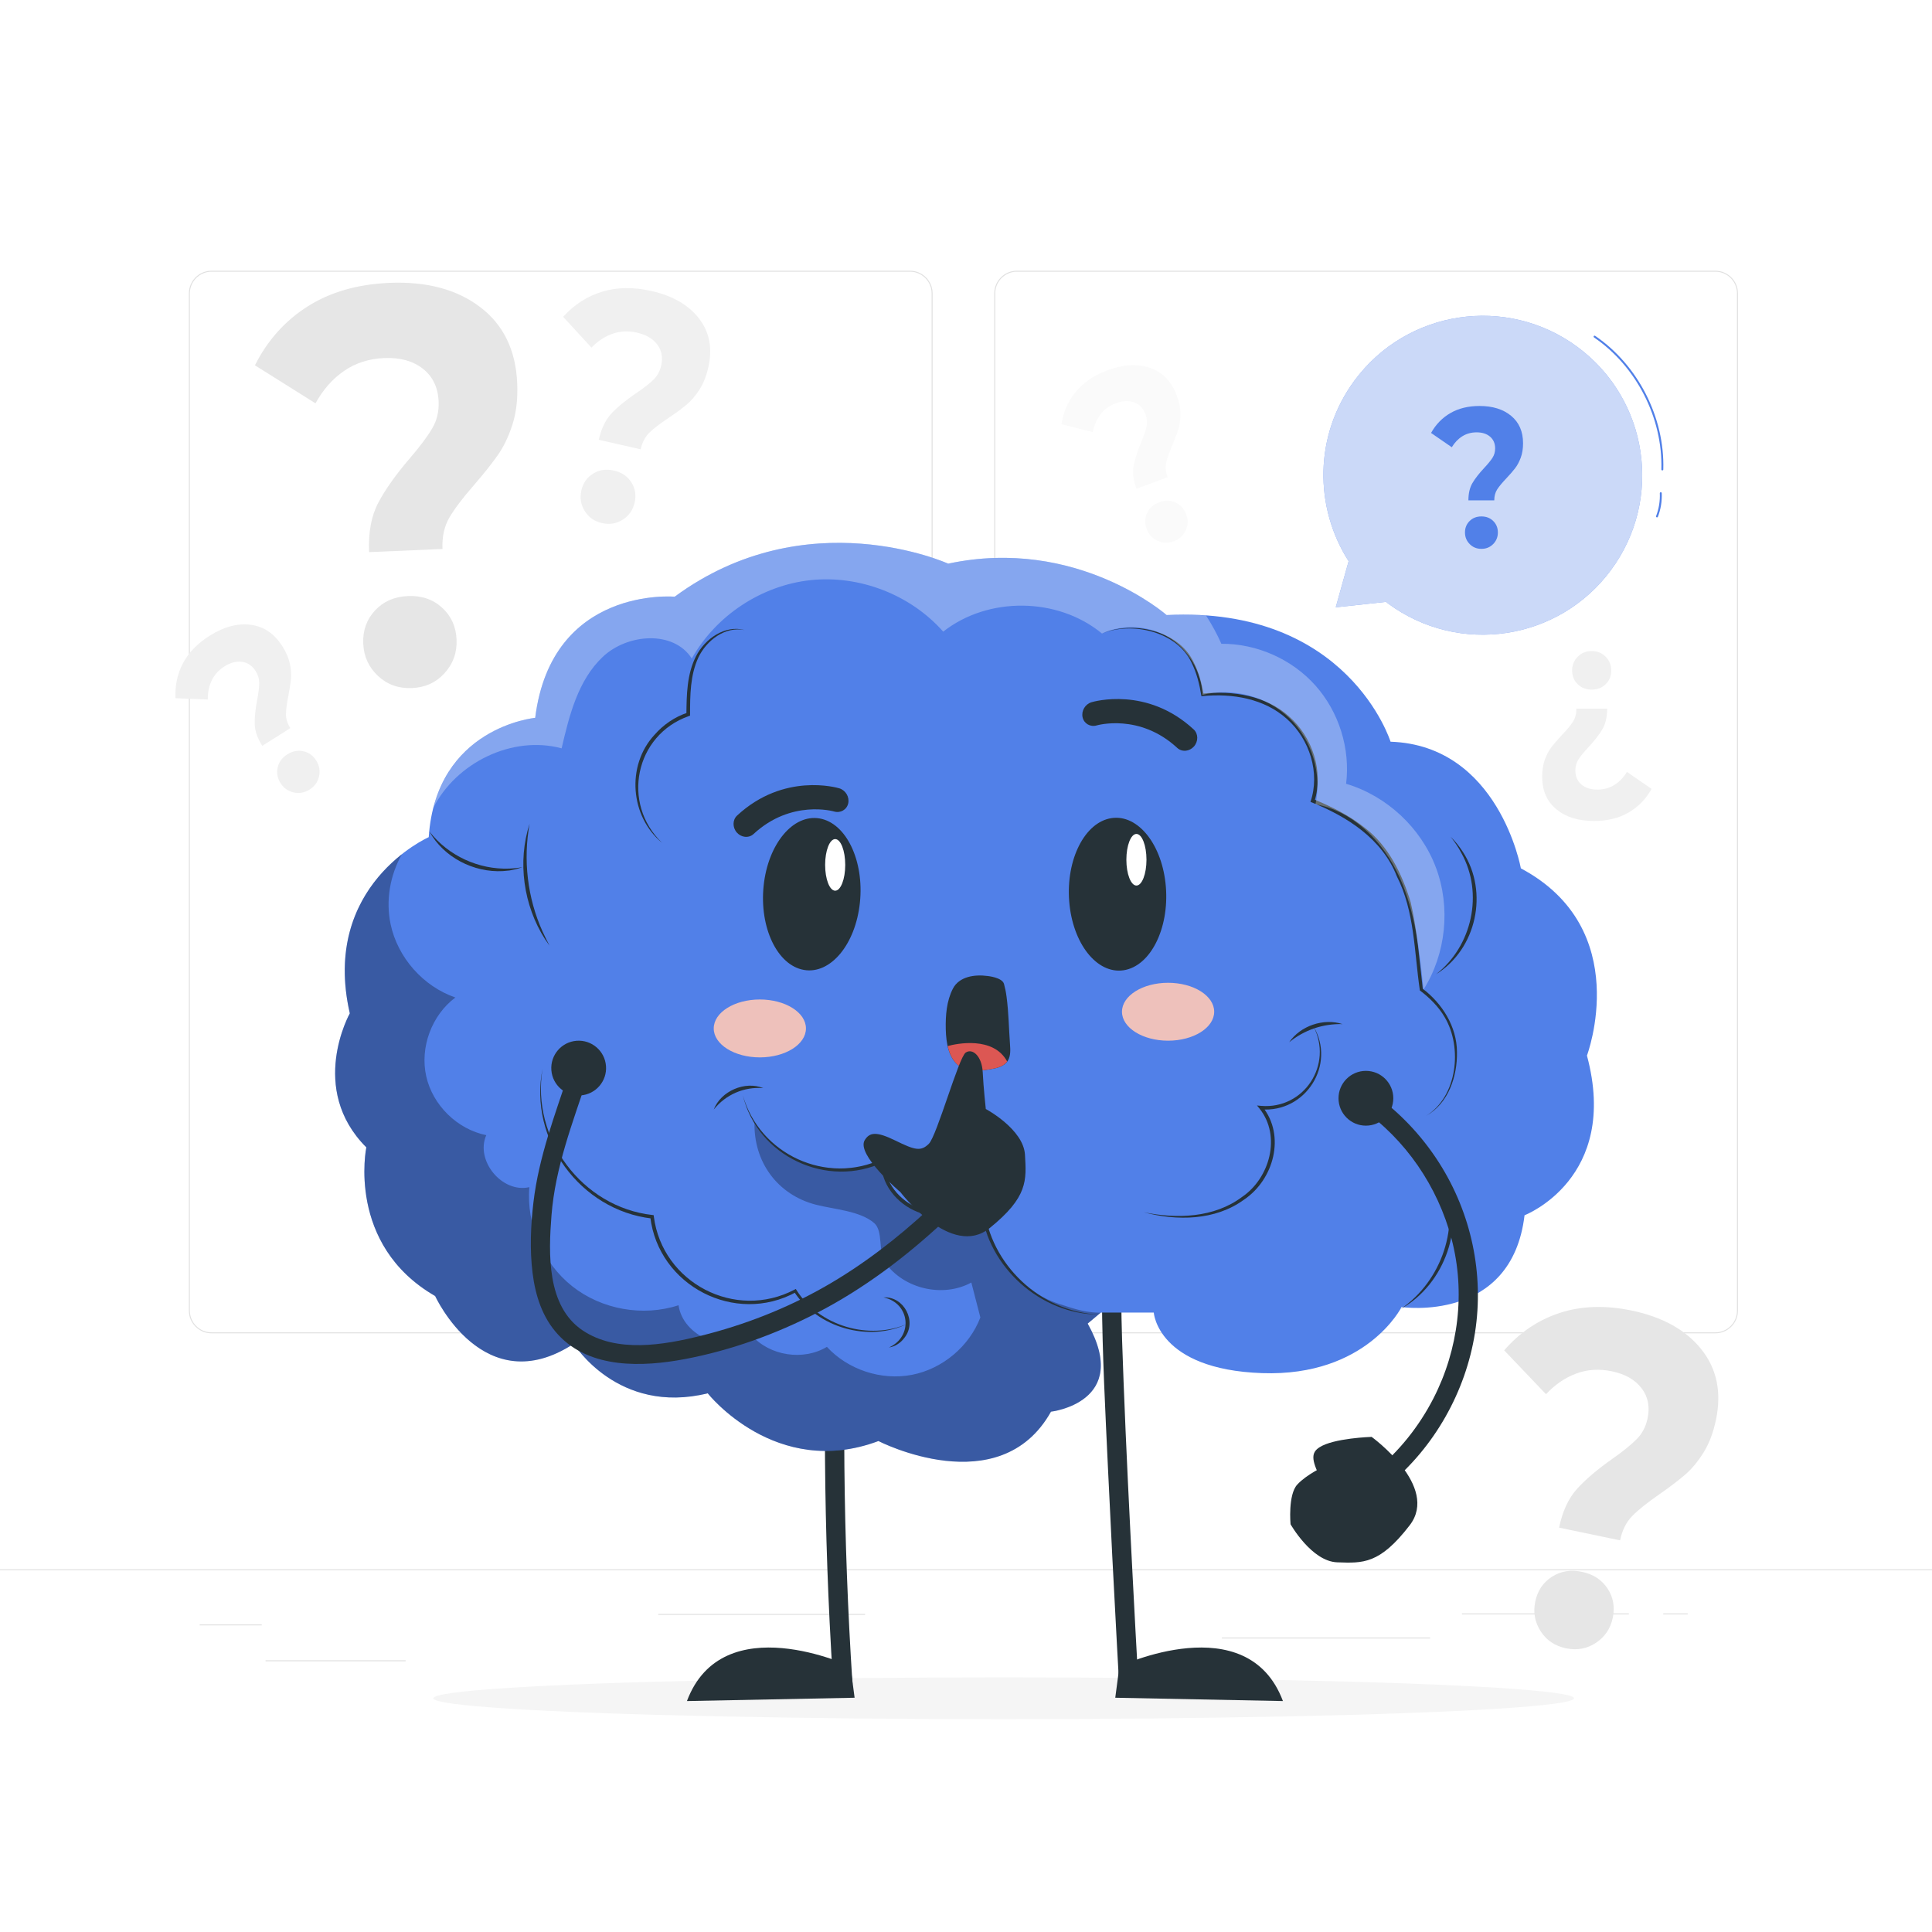 <svg class="animated" id="freepik_stories-curiosity-brain" xmlns="http://www.w3.org/2000/svg" viewBox="0 0 500 500" version="1.1" xmlns:xlink="http://www.w3.org/1999/xlink" xmlns:svgjs="http://svgjs.com/svgjs"><style>svg#freepik_stories-curiosity-brain:not(.animated) .animable {opacity: 0;}svg#freepik_stories-curiosity-brain.animated #freepik--background-complete--inject-67 {animation: 1.5s Infinite  linear floating;animation-delay: 0s;}svg#freepik_stories-curiosity-brain.animated #freepik--Speech_Bubble--inject-67 {animation: 1.5s Infinite  linear shake;animation-delay: 0s;}            @keyframes floating {                0% {                    opacity: 1;                    transform: translateY(0px);                }                50% {                    transform: translateY(-10px);                }                100% {                    opacity: 1;                    transform: translateY(0px);                }            }                    @keyframes shake {                10%, 90% {                    transform: translate3d(-1px, 0, 0);                  }                  20%, 80% {                    transform: translate3d(2px, 0, 0);                  }                  30%, 50%, 70% {                    transform: translate3d(-4px, 0, 0);                  }                  40%, 60% {                    transform: translate3d(4px, 0, 0);                  }            }        </style><g id="freepik--background-complete--inject-67" class="animable" style="transform-origin: 250px 250px;"><g id="eljlgg21no58" class="animable" style="transform-origin: 250px 250px;"><g id="el02s45rkrb2yb" class="animable" style="transform-origin: 250px 238.223px;"><g id="elaxktnr3mty5" class="animable" style="transform-origin: 249.333px 207.563px;"><path d="M443.92,345.062h-180.746c-3.232,0-5.862-2.63-5.862-5.862V75.926c0-3.232,2.63-5.862,5.862-5.862h180.746c3.232,0,5.862,2.629,5.862,5.862V339.2c0,3.232-2.63,5.862-5.862,5.862ZM263.174,70.314c-3.095,0-5.612,2.518-5.612,5.612V339.2c0,3.095,2.518,5.612,5.612,5.612h180.746c3.095,0,5.612-2.518,5.612-5.612V75.926c0-3.094-2.518-5.612-5.612-5.612h-180.746Z" style="fill: rgb(224, 224, 224); transform-origin: 353.547px 207.563px;" id="elkvkuz3bc8ml" class="animable"></path><path d="M235.493,345.062H54.746c-3.232,0-5.862-2.63-5.862-5.862V75.926c0-3.232,2.629-5.862,5.862-5.862H235.493c3.232,0,5.862,2.629,5.862,5.862V339.2c0,3.232-2.63,5.862-5.862,5.862ZM54.746,70.314c-3.094,0-5.612,2.518-5.612,5.612V339.2c0,3.095,2.518,5.612,5.612,5.612H235.493c3.095,0,5.612-2.518,5.612-5.612V75.926c0-3.094-2.518-5.612-5.612-5.612H54.746Z" style="fill: rgb(224, 224, 224); transform-origin: 145.12px 207.563px;" id="elz9w6gtpod5" class="animable"></path></g><rect x="0" y="406.131" width="500" height=".25" style="fill: rgb(224, 224, 224); transform-origin: 250px 406.256px;" id="elurf1hg9shtb" class="animable"></rect></g><rect x="51.672" y="420.396" width="16.06" height=".25" style="fill: rgb(224, 224, 224); transform-origin: 59.702px 420.521px;" id="el6umhb79y2lb" class="animable"></rect><rect x="170.352" y="417.686" width="53.53" height=".25" style="fill: rgb(224, 224, 224); transform-origin: 197.117px 417.811px;" id="el1wolks63p88" class="animable"></rect><rect x="68.732" y="429.686" width="36.25" height=".25" style="fill: rgb(224, 224, 224); transform-origin: 86.857px 429.811px;" id="elnb15k0urlb" class="animable"></rect><rect x="378.352" y="417.556" width="43.19" height=".25" style="fill: rgb(224, 224, 224); transform-origin: 399.947px 417.681px;" id="eldm4qlgv97r" class="animable"></rect><rect x="430.452" y="417.556" width="6.33" height=".25" style="fill: rgb(224, 224, 224); transform-origin: 433.617px 417.681px;" id="el9b7evvyii6u" class="animable"></rect><rect x="316.212" y="423.786" width="53.89" height=".25" style="fill: rgb(224, 224, 224); transform-origin: 343.157px 423.911px;" id="elz2ppbe1owk" class="animable"></rect></g><path d="M408.147,385.3c2.217-2.441,5.244-5.013,9.079-7.717,2.812-1.978,4.931-3.693,6.359-5.145,1.432-1.451,2.368-3.242,2.813-5.374,.631-3.026,.102-5.635-1.588-7.824-1.689-2.189-4.24-3.638-7.653-4.349-3.277-.683-6.353-.491-9.227,.577-2.876,1.063-5.482,2.852-7.821,5.351l-10.831-11.352c4.019-4.629,8.816-7.86,14.396-9.687,5.577-1.828,11.781-2.03,18.61-.607,8.013,1.67,14.022,5.017,18.028,10.036,4.006,5.019,5.267,11.09,3.783,18.214-.7,3.357-1.784,6.205-3.253,8.546-1.469,2.342-3.066,4.253-4.792,5.727-1.723,1.478-3.906,3.138-6.542,4.982-3.14,2.164-5.495,4.044-7.063,5.638-1.568,1.594-2.627,3.702-3.174,6.323l-15.778-3.288c.887-4.258,2.437-7.606,4.654-10.05Zm-9.424,36.872c-1.513-2.341-1.98-4.904-1.399-7.691,.58-2.783,2.005-4.914,4.276-6.392,2.27-1.475,4.872-1.91,7.795-1.301,2.928,.61,5.135,2.047,6.627,4.306,1.492,2.262,1.947,4.785,1.367,7.568-.581,2.787-2.028,4.951-4.35,6.493-2.322,1.542-4.908,2.014-7.767,1.419-2.854-.595-5.04-2.061-6.55-4.402Z" style="fill: rgb(230, 230, 230); transform-origin: 416.988px 382.53px;" id="elf79cb9jyoz" class="animable"></path><path d="M97.928,130.047c1.828-3.433,4.544-7.251,8.146-11.454,2.643-3.076,4.568-5.651,5.781-7.726,1.217-2.074,1.769-4.393,1.659-6.96-.156-3.643-1.516-6.473-4.082-8.487-2.566-2.014-5.902-2.931-10.01-2.755-3.945,.169-7.406,1.279-10.383,3.333-2.981,2.048-5.442,4.849-7.392,8.383l-15.673-9.842c3.255-6.457,7.803-11.541,13.655-15.246,5.847-3.706,12.883-5.734,21.103-6.085,9.646-.412,17.486,1.675,23.52,6.253,6.034,4.579,9.235,11.155,9.601,19.731,.173,4.042-.242,7.612-1.244,10.714-1.002,3.103-2.273,5.751-3.82,7.936-1.542,2.189-3.558,4.72-6.037,7.592-2.964,3.384-5.112,6.215-6.443,8.492-1.331,2.277-1.932,4.994-1.797,8.149l-18.994,.812c-.219-5.126,.583-9.402,2.41-12.84Zm-.095,44.89c-2.408-2.238-3.684-5.033-3.827-8.388-.143-3.35,.869-6.2,3.037-8.547,2.168-2.344,5.017-3.595,8.536-3.746,3.524-.151,6.464,.854,8.825,3.004,2.361,2.154,3.613,4.907,3.756,8.257,.143,3.355-.885,6.248-3.093,8.684-2.209,2.436-5.029,3.725-8.47,3.872-3.436,.147-6.36-.897-8.764-3.136Z" style="fill: rgb(230, 230, 230); transform-origin: 99.932px 125.622px;" id="elknz8wfzemo" class="animable"></path><path d="M158.297,106.946c1.56-1.655,3.68-3.389,6.359-5.205,1.964-1.328,3.447-2.484,4.451-3.467,1.006-.982,1.674-2.205,2.008-3.67,.473-2.079,.142-3.884-.995-5.415-1.137-1.531-2.877-2.562-5.221-3.096-2.251-.513-4.374-.419-6.37,.28-1.997,.696-3.817,1.896-5.461,3.589l-7.323-7.966c2.83-3.141,6.179-5.307,10.05-6.495,3.869-1.189,8.149-1.249,12.84-.181,5.504,1.254,9.604,3.639,12.302,7.151,2.698,3.512,3.49,7.715,2.375,12.608-.525,2.306-1.309,4.256-2.352,5.851-1.043,1.596-2.168,2.893-3.377,3.888-1.207,.997-2.734,2.114-4.575,3.352-2.193,1.452-3.841,2.718-4.942,3.797-1.102,1.079-1.859,2.519-2.269,4.319l-10.838-2.469c.666-2.925,1.778-5.213,3.337-6.87Zm-6.97,25.304c-1.014-1.633-1.302-3.406-.866-5.321,.435-1.912,1.445-3.363,3.03-4.353,1.584-.988,3.383-1.255,5.392-.797,2.011,.458,3.514,1.477,4.514,3.054,1,1.579,1.282,3.324,.846,5.236-.436,1.914-1.462,3.388-3.083,4.421-1.621,1.034-3.41,1.326-5.374,.879-1.961-.447-3.449-1.486-4.46-3.119Z" style="fill: rgb(240, 240, 240); transform-origin: 164.773px 105.066px;" id="ell30wrt1vlqo" class="animable"></path><path d="M414.695,188.736c-.826,1.404-2.031,2.952-3.613,4.647-1.161,1.24-2.012,2.283-2.557,3.129-.546,.846-.819,1.806-.819,2.882,0,1.527,.519,2.735,1.556,3.624s2.417,1.332,4.139,1.332c1.654,0,3.122-.403,4.404-1.209,1.284-.804,2.364-1.931,3.243-3.375l6.381,4.398c-1.477,2.643-3.471,4.689-5.986,6.135-2.513,1.446-5.493,2.169-8.938,2.169-4.043,0-7.286-1.013-9.729-3.037-2.443-2.024-3.664-4.832-3.664-8.427,0-1.694,.237-3.18,.712-4.461,.475-1.28,1.054-2.366,1.74-3.252,.684-.888,1.573-1.911,2.662-3.068,1.301-1.363,2.25-2.509,2.848-3.438,.598-.929,.897-2.055,.897-3.377h7.961c0,2.148-.412,3.924-1.238,5.329Zm.842-18.78c.968,.98,1.451,2.172,1.451,3.578,0,1.404-.474,2.579-1.424,3.522-.949,.942-2.163,1.415-3.639,1.415-1.477,0-2.689-.473-3.639-1.415-.949-.943-1.424-2.118-1.424-3.522,0-1.406,.482-2.598,1.449-3.578,.968-.98,2.171-1.469,3.613-1.469,1.44,0,2.645,.489,3.611,1.469Z" style="fill: rgb(240, 240, 240); transform-origin: 413.271px 190.477px;" id="elrvf4vn9mlg" class="animable"></path><path d="M65.931,187.448c-.054-1.757,.154-3.864,.623-6.322,.346-1.8,.523-3.242,.533-4.328,.012-1.087-.292-2.12-.912-3.103-.879-1.394-2.048-2.199-3.507-2.412s-2.973,.176-4.545,1.167c-1.51,.952-2.618,2.165-3.324,3.638-.71,1.473-1.046,3.124-1.017,4.948l-8.357-.342c-.173-3.264,.47-6.279,1.933-9.046,1.462-2.767,3.766-5.142,6.911-7.125,3.691-2.328,7.235-3.269,10.63-2.828,3.395,.441,6.127,2.302,8.196,5.583,.975,1.546,1.614,3.04,1.918,4.482,.304,1.442,.4,2.766,.284,3.971-.113,1.205-.336,2.65-.663,4.333-.403,1.993-.61,3.586-.621,4.778-.011,1.192,.363,2.393,1.125,3.6l-7.268,4.583c-1.237-1.961-1.882-3.819-1.938-5.577Zm10.042,17.629c-1.447-.337-2.575-1.147-3.385-2.431-.808-1.282-1.051-2.627-.728-4.035,.324-1.406,1.161-2.537,2.507-3.386,1.349-.85,2.727-1.117,4.136-.803,1.41,.315,2.519,1.113,3.327,2.395,.809,1.284,1.056,2.65,.737,4.101-.319,1.452-1.136,2.59-2.453,3.421-1.315,.829-2.696,1.076-4.142,.738Z" style="fill: rgb(240, 240, 240); transform-origin: 64.049px 183.407px;" id="elpds4hbbahv" class="animable"></path><path d="M293.373,120.629c.31-1.73,.95-3.749,1.917-6.056,.711-1.689,1.182-3.064,1.416-4.125,.236-1.061,.152-2.135-.251-3.224-.572-1.546-1.549-2.575-2.932-3.085-1.383-.511-2.945-.443-4.688,.202-1.674,.619-3.009,1.577-4.005,2.872-.999,1.294-1.669,2.84-2.018,4.631l-8.106-2.062c.505-3.229,1.758-6.046,3.762-8.451,2.002-2.405,4.748-4.252,8.235-5.542,4.093-1.514,7.754-1.702,10.985-.569,3.23,1.134,5.519,3.519,6.864,7.158,.634,1.715,.951,3.308,.95,4.782-.001,1.474-.181,2.789-.543,3.943-.36,1.156-.876,2.523-1.545,4.103-.806,1.867-1.338,3.382-1.595,4.546-.257,1.164-.139,2.416,.356,3.755l-8.059,2.981c-.804-2.175-1.052-4.126-.742-5.857Zm6.179,19.325c-1.346-.629-2.282-1.655-2.809-3.078-.526-1.421-.485-2.788,.122-4.098,.608-1.309,1.66-2.242,3.153-2.794,1.495-.553,2.899-.529,4.213,.069,1.314,.6,2.234,1.61,2.76,3.032,.527,1.423,.485,2.811-.127,4.164-.613,1.354-1.647,2.299-3.107,2.839-1.458,.539-2.86,.496-4.205-.135Z" style="fill: rgb(250, 250, 250); transform-origin: 291.032px 117.476px;" id="el9xk6hx4930e" class="animable"></path></g><g id="freepik--Shadow--inject-67" class="animable" style="transform-origin: 259.753px 439.512px;"><ellipse cx="259.753" cy="439.512" rx="147.605" ry="5.41" style="fill: rgb(245, 245, 245); transform-origin: 259.753px 439.512px;" id="elrc2bh0ykn9" class="animable"></ellipse></g><g id="freepik--Brain--inject-67" class="animable" style="transform-origin: 250px 290.362px;"><g id="elgnc2960ryom" class="animable" style="transform-origin: 250px 290.362px;"><g id="el0qvp13ebs31" class="animable" style="transform-origin: 254.901px 386.791px;"><g id="elumf3dcxkzd" class="animable" style="transform-origin: 199.475px 400.735px;"><path d="M220.615,435.631c-1.21-18.671-1.91-37.375-2.086-56.085-.05-5.298-.057-10.597-.025-15.895,.019-3.218-4.98-3.222-5,0-.113,18.71,.283,37.423,1.204,56.111,.261,5.292,.564,10.582,.907,15.869,.087,1.348,1.087,2.5,2.5,2.5,1.286,0,2.588-1.146,2.5-2.5h0Z" style="fill: rgb(38, 50, 56); transform-origin: 217.052px 399.684px;" id="el6ygohtw64gr" class="animable"></path><path d="M220.103,431.271s-33.106-15.62-42.324,8.962l43.392-.861-1.068-8.101Z" style="fill: rgb(38, 50, 56); transform-origin: 199.475px 433.306px;" id="elz7tftimwhv" class="animable"></path></g><g id="el3rjq3j7noit" class="animable" style="transform-origin: 308.599px 386.791px;"><path d="M294.614,435.631c-.51-9.026-.99-18.053-1.458-27.081-.879-16.948-1.72-33.9-2.372-50.858-.281-7.306-.559-14.617-.607-21.929-.021-3.216-5.021-3.223-5,0,.098,14.744,.881,29.496,1.566,44.221,.715,15.353,1.507,30.702,2.341,46.049,.174,3.199,.349,6.399,.53,9.598,.181,3.199,5.182,3.22,5,0h0Z" style="fill: rgb(38, 50, 56); transform-origin: 289.898px 385.694px;" id="elvu1jelek9t" class="animable"></path><path d="M289.698,431.271s33.106-15.62,42.324,8.962l-43.392-.861,1.068-8.101Z" style="fill: rgb(38, 50, 56); transform-origin: 310.326px 433.306px;" id="el3nqxygviwwl" class="animable"></path></g></g><g id="elksumwffrx18" class="animable" style="transform-origin: 250px 259.397px;"><path d="M138.507,185.777s-25.652,2.375-27.552,30.877c0,0-28.027,12.351-20.426,45.603,0,0-10.926,19.476,4.275,34.677,0,0-5.225,25.177,17.814,38.478,0,0,12.588,27.552,35.865,12.351,0,0,11.401,18.526,34.677,12.826,0,0,17.576,22.327,44.178,12.351,0,0,31.352,16.151,44.653-7.601,0,0,20.901-2.375,9.501-22.802l3.403-2.85h13.698s.95,14.726,28.027,15.676c27.077,.95,36.102-17.101,36.102-17.101,0,0,28.502,4.275,31.827-23.752,0,0,24.702-9.501,16.151-41.328,0,0,12.351-32.777-17.101-48.453,0,0-5.7-31.827-33.727-32.777,0,0-10.926-35.152-57.954-32.777,0,0-23.277-20.426-56.529-13.301,0,0-36.578-16.626-70.78,8.551,0,0-31.827-2.85-36.102,31.352Z" style="fill: #5180E8; transform-origin: 250px 259.397px;" id="elvf52os8e5a" class="animable"></path><g id="elc9gnpxhnm3"><g style="opacity: 0.3; transform-origin: 186.491px 299.682px;" class="animable" id="elp6wicpbre4"><path d="M253.386,312.762c-9.176,5.28-24.723-.979-24.786-12.48-12.388,4.813-25.844,1.704-33.329-9.88-.298,10.282,5.952,18.824,15.916,21.382,4.666,1.198,11.447,1.584,15.069,4.76,2.382,2.089,.973,7.581,2.792,10.175,4.805,6.851,14.998,9.221,22.333,5.194,.78,3.014,1.559,6.028,2.339,9.042-2.884,7.52-9.831,13.337-17.742,14.853-7.91,1.516-16.516-1.319-21.977-7.24-6.114,3.673-14.765,2.346-19.498-2.989-6.547,4.956-17.74,.345-18.897-7.784-9.223,3.018-19.904,1.111-27.512-4.911-7.609-6.023-11.917-15.981-11.097-25.65-7.023,1.635-14.06-6.856-11.15-13.453-7.512-1.528-13.856-7.745-15.536-15.224-1.68-7.479,1.397-15.812,7.534-20.405-8.344-2.878-14.938-10.346-16.761-18.982-1.293-6.123-.145-12.672,2.932-18.108-7.745,6.107-18.564,18.983-13.486,41.198,0,0-10.926,19.476,4.275,34.678,0,0-5.225,25.177,17.814,38.478,0,0,12.588,27.552,35.865,12.351,0,0,11.401,18.526,34.677,12.826,0,0,17.576,22.326,44.178,12.351,0,0,31.352,16.151,44.653-7.601,0,0,20.901-2.375,9.501-22.802l3.403-2.85h1.357c-5.029,.281-8.316-1.015-12.13-2.231-10.558-3.366-18.45-13.852-20.736-24.695Z" id="elsjlaif4ccs" class="animable" style="transform-origin: 186.491px 299.682px;"></path></g></g><g id="elfwnv2946keh" class="animable" style="transform-origin: 246.641px 255.606px;"><path d="M111.139,215.195c4.859,6.278,12.768,9.901,20.676,9.595l1.701-.115c.561-.09,1.127-.169,1.699-.241-.545,.176-1.096,.345-1.653,.502l-1.702,.342-1.733,.16c-7.54,.412-15.327-3.564-18.988-10.243h0Z" style="fill: rgb(38, 50, 56); transform-origin: 123.177px 220.331px;" id="eltylqb8mupsd" class="animable"></path><path d="M137.062,213.168c-1.709,9.377-.574,19.205,3.345,27.894,.486,1.095,1.264,2.627,1.814,3.68-.4-.557-.794-1.121-1.179-1.693-5.566-8.721-7.177-20.017-3.98-29.882h0Z" style="fill: rgb(38, 50, 56); transform-origin: 138.828px 228.955px;" id="elfr2qvkuwi28" class="animable"></path><path d="M171.363,218.139c-8.29-6.794-9.326-20.009-2.011-27.931,2.288-2.637,5.274-4.691,8.61-5.781l-.323,.447c.055-5.062,.117-10.406,2.49-15.036,2.264-4.479,7.482-8.21,12.611-6.772-5.084-1.053-9.904,2.691-11.994,7.074-2.128,4.585-2.155,9.755-2.16,14.738l0,.335-.323,.112c-13.915,4.889-17.566,22.611-6.901,32.815h0Z" style="fill: rgb(38, 50, 56); transform-origin: 178.595px 190.445px;" id="elh7bjuq055oe" class="animable"></path><path d="M285.189,163.952c7.846-3.389,19.688-.858,23.643,7.254,1.397,2.685,2.16,5.631,2.685,8.573l-.35-.267c7.841-.855,16.446,.475,22.491,5.937,6.013,5.332,8.937,14.169,6.526,21.957l-.27-.584c4.685,1.92,9.292,4.216,13.304,7.413,6.16,4.722,9.661,11.994,11.867,19.281,1.732,7.415,2.259,15.014,3.143,22.547l-.155-.273c5.165,3.859,8.955,9.881,8.991,16.455,.113,6.318-2.198,13.311-7.981,16.533,8.102-5.01,9.433-17.674,4.841-25.464-1.572-2.723-3.837-4.987-6.333-6.89l-.135-.103-.02-.171c-1.439-9.876-1.331-20.301-5.936-29.372-3.808-9.737-12.986-15.544-22.349-19.249,2.558-7.474-.226-16.248-6.068-21.439-5.851-5.304-14.182-6.696-21.852-5.937l-.302,.027c-.484-3.009-1.203-6.016-2.574-8.73-3.794-8.028-15.368-10.675-23.166-7.5h0Z" style="fill: rgb(38, 50, 56); transform-origin: 331.128px 225.634px;" id="eli95l3aheecb" class="animable"></path><path d="M362.52,338.754c10.599-7.235,15.543-21.594,10.89-33.673-1.428-4.008-3.735-7.686-6.707-10.748,3.299,2.788,5.812,6.468,7.426,10.475,5.165,12.18-.07,27.487-11.609,33.946h0Z" style="fill: rgb(38, 50, 56); transform-origin: 369.321px 316.544px;" id="elov7d060nex" class="animable"></path><path d="M371.647,252.137c9.359-7.278,12.363-20.966,6.555-31.368-.763-1.485-1.711-2.873-2.763-4.19,1.221,1.167,2.265,2.516,3.188,3.945,6.7,10.34,3.525,25.109-6.98,31.614h0Z" style="fill: rgb(38, 50, 56); transform-origin: 376.895px 234.358px;" id="elk4lawktedb" class="animable"></path><path d="M295.985,313.723c8.565,1.777,18.223,1.459,25.434-3.937,7.211-4.877,10.207-15.757,4.566-22.853l-.676-.834,1.068,.1c11.116,.929,18.723-10.733,13.506-20.653,5.982,9.952-1.985,22.53-13.589,21.552l.392-.734c6.133,7.588,2.929,18.972-4.756,24.123-7.452,5.42-17.375,5.531-25.944,3.236h0Z" style="fill: rgb(38, 50, 56); transform-origin: 318.954px 290.342px;" id="elsmieinyk7of" class="animable"></path><path d="M184.715,287.152c1.819-4.775,8.092-7.496,12.819-5.549-4.996-.38-9.68,1.643-12.819,5.549h0Z" style="fill: rgb(38, 50, 56); transform-origin: 191.124px 284.06px;" id="elbm8pruq53nh" class="animable"></path><path d="M192.229,283.365c4.24,15.417,21.84,23.466,36.176,16.508l.716-.342-.07,.79c-.452,5.534,3.853,10.541,8.84,12.428,5.384,2.061,11.415,1.244,16.806-.466,1.491,14.904,14.563,27.236,29.571,27.918-15.028-.097-28.61-12.317-30.39-27.276l.577,.369c-2.717,.849-5.535,1.446-8.404,1.594-2.861,.148-5.794-.179-8.514-1.209-5.383-2.066-9.896-7.44-9.387-13.438l.646,.448c-14.683,7.112-32.869-1.477-36.566-17.325h0Z" style="fill: rgb(38, 50, 56); transform-origin: 238.249px 311.783px;" id="eli2roo1767" class="animable"></path><path d="M140.42,276.575c-3.041,18.03,10.261,35.821,28.39,37.863l.355,.044,.045,.357c2.208,17.185,21.094,26.992,36.43,18.91l.313-.164,.183,.294c5.814,9.24,18.757,13.116,28.771,8.694-10.048,4.869-23.318,1.084-29.407-8.288l.496,.13c-15.739,8.607-35.594-1.638-37.702-19.463l.4,.401c-18.528-2.143-31.981-20.53-28.275-38.778h0Z" style="fill: rgb(38, 50, 56); transform-origin: 187.356px 310.639px;" id="el0d0fs6z73dwq" class="animable"></path><path d="M228.663,335.764c5.326-.319,8.771,6.308,5.372,10.492-.963,1.309-2.426,2.25-3.977,2.469,6.385-2.866,5.452-11.524-1.395-12.96h0Z" style="fill: rgb(38, 50, 56); transform-origin: 232.027px 342.238px;" id="el94qna4e2i26" class="animable"></path><path d="M333.646,269.723c2.886-4.241,8.909-6.295,13.783-4.689-5.1-.104-9.807,1.491-13.783,4.689h0Z" style="fill: rgb(38, 50, 56); transform-origin: 340.537px 267.106px;" id="el9re9unw1zbq" class="animable"></path></g><g id="elpygqhc3pi3p"><g style="opacity: 0.3; transform-origin: 242.992px 198.299px;" class="animable" id="elkn45vyu4la"><path d="M368.4,256.108c5.848-9.285,7.072-21.333,3.21-31.605s-12.72-18.529-23.237-21.662c1.121-9.083-1.847-18.593-7.936-25.427-6.088-6.833-15.195-10.874-24.346-10.804-1.131-2.556-2.474-4.991-3.969-7.326-3.203-.229-6.584-.291-10.204-.109,0,0-23.277-20.426-56.529-13.301,0,0-36.578-16.626-70.78,8.551,0,0-31.827-2.85-36.102,31.352,0,0-20.889,1.942-26.359,23.273,5.928-11.651,20.412-18.825,33.2-15.38,1.982-8.553,4.253-17.629,10.632-23.662,6.379-6.033,18.309-6.971,23.057,.415,6.234-11.125,18.056-18.925,30.737-20.28,12.68-1.355,25.884,3.771,34.328,13.327,11.636-9.157,29.67-8.945,41.087,.483,5.442-2.521,12.132-2.137,17.251,.988,5.119,3.126,8.515,8.901,8.759,14.894,7.864-1.981,16.679,.376,22.504,6.018,5.825,5.641,8.464,14.376,6.737,22.299,9.825,1.724,17.61,9.746,21.735,18.828,4.125,9.082,5.202,19.206,6.225,29.129Z" style="fill: rgb(255, 255, 255); transform-origin: 242.992px 198.299px;" id="elvqvvt6dprd" class="animable"></path></g></g><g id="el5uyzj0027zl" class="animable" style="transform-origin: 249.473px 227.279px;"><g id="el1qfuzaadq8g" class="animable" style="transform-origin: 249.846px 216.051px;"><g id="eln9i4i3zdbwk" class="animable" style="transform-origin: 249.846px 216.051px;"><path d="M301.729,229.548c.859,10.876-4.046,20.526-10.956,21.558-6.907,1.032-13.203-6.946-14.062-17.82-.861-10.873,4.043-20.526,10.952-21.558,6.907-1.032,13.203,6.946,14.066,17.821Z" style="fill: rgb(38, 50, 56); transform-origin: 289.22px 231.416px;" id="eli4ncfe0k8wf" class="animable"></path><path d="M306.919,194.28c-.806,.09-1.625-.145-2.25-.722-9.748-9.025-20.723-5.856-20.851-5.819-1.626,.474-3.272-.447-3.645-2.107-.368-1.658,.665-3.399,2.313-3.898,.574-.169,14.348-4.161,26.444,7.045,1.204,1.116,1.229,3.094,.055,4.415-.569,.634-1.312,1.003-2.066,1.087Z" style="fill: rgb(38, 50, 56); transform-origin: 294.974px 187.603px;" id="el9vxcy23lzq" class="animable"></path><path d="M197.629,229.233c-1.128,10.825,3.535,20.576,10.416,21.781,6.879,1.206,13.371-6.59,14.499-17.414,1.13-10.822-3.532-20.576-10.412-21.782-6.879-1.206-13.371,6.59-14.503,17.415Z" style="fill: rgb(38, 50, 56); transform-origin: 210.086px 231.416px;" id="eleg9w0x6yhj7" class="animable"></path><path d="M192.773,216.56c.806,.09,1.625-.145,2.25-.722,9.748-9.025,20.723-5.856,20.85-5.819,1.626,.474,3.272-.447,3.645-2.107,.368-1.658-.665-3.4-2.313-3.898-.574-.169-14.348-4.161-26.444,7.045-1.204,1.116-1.229,3.094-.055,4.415,.569,.634,1.312,1.003,2.066,1.087Z" style="fill: rgb(38, 50, 56); transform-origin: 204.717px 209.883px;" id="eldlaxa1fx95" class="animable"></path></g><path d="M218.745,223.835c0,3.688-1.165,6.678-2.601,6.678-1.437,0-2.601-2.99-2.601-6.678s1.165-6.678,2.601-6.678c1.437,0,2.601,2.99,2.601,6.678Z" style="fill: rgb(255, 255, 255); transform-origin: 216.143px 223.835px;" id="elesafr0b9juk" class="animable"></path><path d="M296.707,222.5c0,3.688-1.165,6.678-2.601,6.678-1.437,0-2.602-2.99-2.602-6.678s1.165-6.678,2.602-6.678c1.437,0,2.601,2.99,2.601,6.678Z" style="fill: rgb(255, 255, 255); transform-origin: 294.105px 222.5px;" id="elvef7c6bujir" class="animable"></path></g><ellipse cx="196.647" cy="266.158" rx="11.932" ry="7.493" style="fill: rgb(238, 193, 187); transform-origin: 196.647px 266.158px;" id="el8cl5vywbdm4" class="animable"></ellipse><ellipse cx="302.299" cy="261.837" rx="11.932" ry="7.493" style="fill: rgb(238, 193, 187); transform-origin: 302.299px 261.837px;" id="elm90c5iymkvo" class="animable"></ellipse></g><path d="M261.39,270.313c-.297-4.115-.348-8.255-.891-12.344-.18-1.349-.35-2.135-.661-3.314-.448-1.704-4.233-2.065-4.233-2.065-3.318-.456-7.364,.111-8.995,3.268-1.631,3.157-1.93,6.913-1.845,10.528,.084,3.584,.774,7.636,3.567,9.569,2.31,1.598,5.298,1.205,8.008,.753,1.696-.282,3.597-.703,4.523-2.265,.706-1.192,.629-2.718,.527-4.13Z" style="fill: rgb(38, 50, 56); transform-origin: 253.104px 264.779px;" id="elwl2zkwyxje" class="animable"></path><path d="M245.257,270.721c.484,2.135,1.394,4.071,3.075,5.234,2.31,1.598,5.298,1.205,8.008,.753,1.585-.264,3.339-.661,4.318-1.986-3.556-6.62-13.116-4.643-15.401-4.002Z" style="fill: rgb(220, 87, 83); transform-origin: 252.958px 273.524px;" id="elhbamouufo96" class="animable"></path></g><g id="el4n4810mxf17" class="animable" style="transform-origin: 201.397px 311.161px;"><path d="M233.02,308.517s-11.558-9.751-9.212-13.48c1.25-1.987,2.948-2.299,7.931,.144s6.573,2.901,8.653,.821c2.08-2.081,7.712-22.38,9.536-23.601,1.824-1.222,4.204,1.045,4.396,5.057,.192,4.012,.801,9.549,.801,9.549,0,0,9.752,5.206,10.137,11.842,.385,6.636,.801,10.936-9.131,18.971-9.932,8.035-23.111-9.301-23.111-9.301Z" style="fill: rgb(38, 50, 56); transform-origin: 244.453px 296.007px;" id="elopyfgsoepm8" class="animable"></path><path d="M147.276,277.451c-3.678,11.1-7.834,21.985-9.217,33.673-.715,6.037-.978,12.299-.227,18.345,.722,5.816,2.535,11.522,6.582,15.909,8.253,8.948,21.903,8.421,32.867,6.344,11.886-2.251,23.542-6.462,34.276-12.015,11.924-6.169,22.711-14.304,32.528-23.424,2.362-2.195-1.179-5.724-3.536-3.536-8.281,7.694-17.237,14.626-27.072,20.228-10.054,5.728-20.867,9.936-32.091,12.727-9.615,2.391-21.823,4.517-30.617-1.407-9.314-6.275-8.813-19.893-8.045-29.746,.971-12.454,5.481-24.019,9.374-35.769,1.014-3.061-3.813-4.374-4.821-1.329h0Z" style="fill: rgb(38, 50, 56); transform-origin: 191.121px 314.357px;" id="el2vnfmozdrmk" class="animable"></path><path d="M156.831,275.885c.295,3.904-2.631,7.309-6.535,7.604s-7.309-2.631-7.604-6.535c-.295-3.904,2.631-7.309,6.535-7.604,3.904-.295,7.309,2.631,7.604,6.535Z" style="fill: rgb(38, 50, 56); transform-origin: 149.762px 276.42px;" id="elb8ti4knvvaj" class="animable"></path></g><g id="el3qlal4ut6lh" class="animable" style="transform-origin: 358.189px 340.77px;"><path d="M342.638,379.53c2.031-2.129,1.678,7.911-.882,2.988-2.56-4.924-2.288-6.629-.331-7.925,3.673-2.433,13.552-2.727,13.552-2.727,0,0,17.642,12.766,9.844,22.885-7.798,10.119-12.107,9.804-18.75,9.576-6.643-.228-12.078-9.855-12.078-9.855,0,0-.707-7.646,1.757-10.287,2.464-2.642,6.889-4.654,6.889-4.654Z" style="fill: rgb(38, 50, 56); transform-origin: 350.354px 388.132px;" id="elomyswegl29s" class="animable"></path><path d="M352.234,286.859c11.519,7.969,19.861,20.23,23.423,33.742,3.638,13.804,1.823,28.615-4.684,41.294-3.728,7.265-8.857,13.677-15.164,18.867-1.043,.859-.89,2.646,0,3.536,1.032,1.032,2.49,.861,3.536,0,11.887-9.784,19.982-24.154,22.376-39.351,2.401-15.24-.952-30.905-9.223-43.928-4.626-7.284-10.645-13.569-17.741-18.478-1.111-.769-2.776-.206-3.42,.897-.726,1.242-.217,2.65,.897,3.42h0Z" style="fill: rgb(38, 50, 56); transform-origin: 366.739px 333.598px;" id="elklr8odxd8dm" class="animable"></path><path d="M360.585,284.23c0,3.916-3.174,7.09-7.09,7.09s-7.09-3.174-7.09-7.09,3.174-7.09,7.09-7.09,7.09,3.174,7.09,7.09Z" style="fill: rgb(38, 50, 56); transform-origin: 353.496px 284.23px;" id="elythl7uae3g" class="animable"></path></g></g></g><g id="freepik--Speech_Bubble--inject-67" class="animable" style="transform-origin: 386.485px 122.993px;"><g id="els9rc0sm1pv" class="animable" style="transform-origin: 386.485px 122.993px;"><g id="eld2smuo2vczr" class="animable" style="transform-origin: 386.485px 122.993px;"><path d="M408.241,89.79c-18.337-13.531-44.172-9.635-57.703,8.703-10.446,14.157-10.465,32.761-1.512,46.743l-3.334,11.937,13.019-1.411c.183,.14,.344,.297,.53,.434,18.337,13.531,44.172,9.634,57.703-8.703,13.531-18.338,9.635-44.172-8.703-57.703Z" style="fill: #5180E8; transform-origin: 383.752px 122.993px;" id="elou31c5ptiqm" class="animable"></path><g id="el1ff14zdj6tj"><path d="M408.241,89.79c-18.337-13.531-44.172-9.635-57.703,8.703-10.446,14.157-10.465,32.761-1.512,46.743l-3.334,11.937,13.019-1.411c.183,.14,.344,.297,.53,.434,18.337,13.531,44.172,9.634,57.703-8.703,13.531-18.338,9.635-44.172-8.703-57.703Z" style="fill: rgb(255, 255, 255); opacity: 0.7; transform-origin: 383.752px 122.993px;" class="animable" id="eljnb5ttg4tep"></path></g><path d="M430.208,121.741h-.008c-.138-.004-.246-.119-.242-.257,.393-13.275-6.446-26.682-17.424-34.156-.114-.078-.144-.233-.066-.347,.078-.114,.234-.144,.348-.066,11.115,7.567,18.04,21.142,17.643,34.584-.004,.136-.115,.243-.25,.243Z" style="fill: #5180E8; transform-origin: 421.449px 104.306px;" id="elh5csrb7a0t7" class="animable"></path><path d="M428.828,133.9c-.03,0-.061-.005-.09-.017-.129-.05-.193-.194-.144-.323,.721-1.871,1.054-3.916,.964-5.915-.006-.138,.101-.255,.239-.261l.011-0c.133,0,.244,.104,.25,.239,.093,2.067-.252,4.183-.997,6.117-.038,.099-.133,.16-.233,.16Z" style="fill: #5180E8; transform-origin: 429.326px 130.642px;" id="elhw5ddq4vdph" class="animable"></path></g><path d="M381.063,125.019c.695-1.18,1.708-2.482,3.038-3.907,.976-1.042,1.692-1.919,2.15-2.631,.459-.711,.688-1.519,.688-2.423,0-1.284-.436-2.3-1.308-3.047-.872-.747-2.032-1.12-3.48-1.12-1.39,0-2.624,.339-3.703,1.016-1.079,.676-1.987,1.624-2.727,2.838l-5.365-3.698c1.242-2.223,2.918-3.942,5.033-5.158,2.113-1.216,4.618-1.823,7.515-1.823,3.399,0,6.126,.852,8.18,2.553,2.054,1.701,3.081,4.063,3.081,7.085,0,1.424-.2,2.674-.599,3.75-.399,1.077-.886,1.989-1.463,2.734-.575,.747-1.322,1.607-2.238,2.58-1.093,1.146-1.892,2.11-2.394,2.89-.503,.781-.755,1.728-.755,2.84h-6.694c0-1.806,.346-3.299,1.041-4.48Zm-.708,15.79c-.814-.824-1.22-1.826-1.22-3.008,0-1.181,.399-2.168,1.197-2.961,.798-.792,1.819-1.189,3.059-1.189,1.242,0,2.261,.397,3.059,1.189,.798,.793,1.197,1.78,1.197,2.961,0,1.182-.405,2.185-1.219,3.008-.814,.824-1.825,1.235-3.038,1.235-1.211,0-2.224-.411-3.036-1.235Z" style="fill: #5180E8; transform-origin: 382.26px 123.555px;" id="elj7sxqnq7s6q" class="animable"></path></g></g><defs>     <filter id="active" height="200%">         <feMorphology in="SourceAlpha" result="DILATED" operator="dilate" radius="2"></feMorphology>                <feFlood flood-color="#32DFEC" flood-opacity="1" result="PINK"></feFlood>        <feComposite in="PINK" in2="DILATED" operator="in" result="OUTLINE"></feComposite>        <feMerge>            <feMergeNode in="OUTLINE"></feMergeNode>            <feMergeNode in="SourceGraphic"></feMergeNode>        </feMerge>    </filter>    <filter id="hover" height="200%">        <feMorphology in="SourceAlpha" result="DILATED" operator="dilate" radius="2"></feMorphology>                <feFlood flood-color="#ff0000" flood-opacity="0.5" result="PINK"></feFlood>        <feComposite in="PINK" in2="DILATED" operator="in" result="OUTLINE"></feComposite>        <feMerge>            <feMergeNode in="OUTLINE"></feMergeNode>            <feMergeNode in="SourceGraphic"></feMergeNode>        </feMerge>            <feColorMatrix type="matrix" values="0   0   0   0   0                0   1   0   0   0                0   0   0   0   0                0   0   0   1   0 "></feColorMatrix>    </filter></defs></svg>

